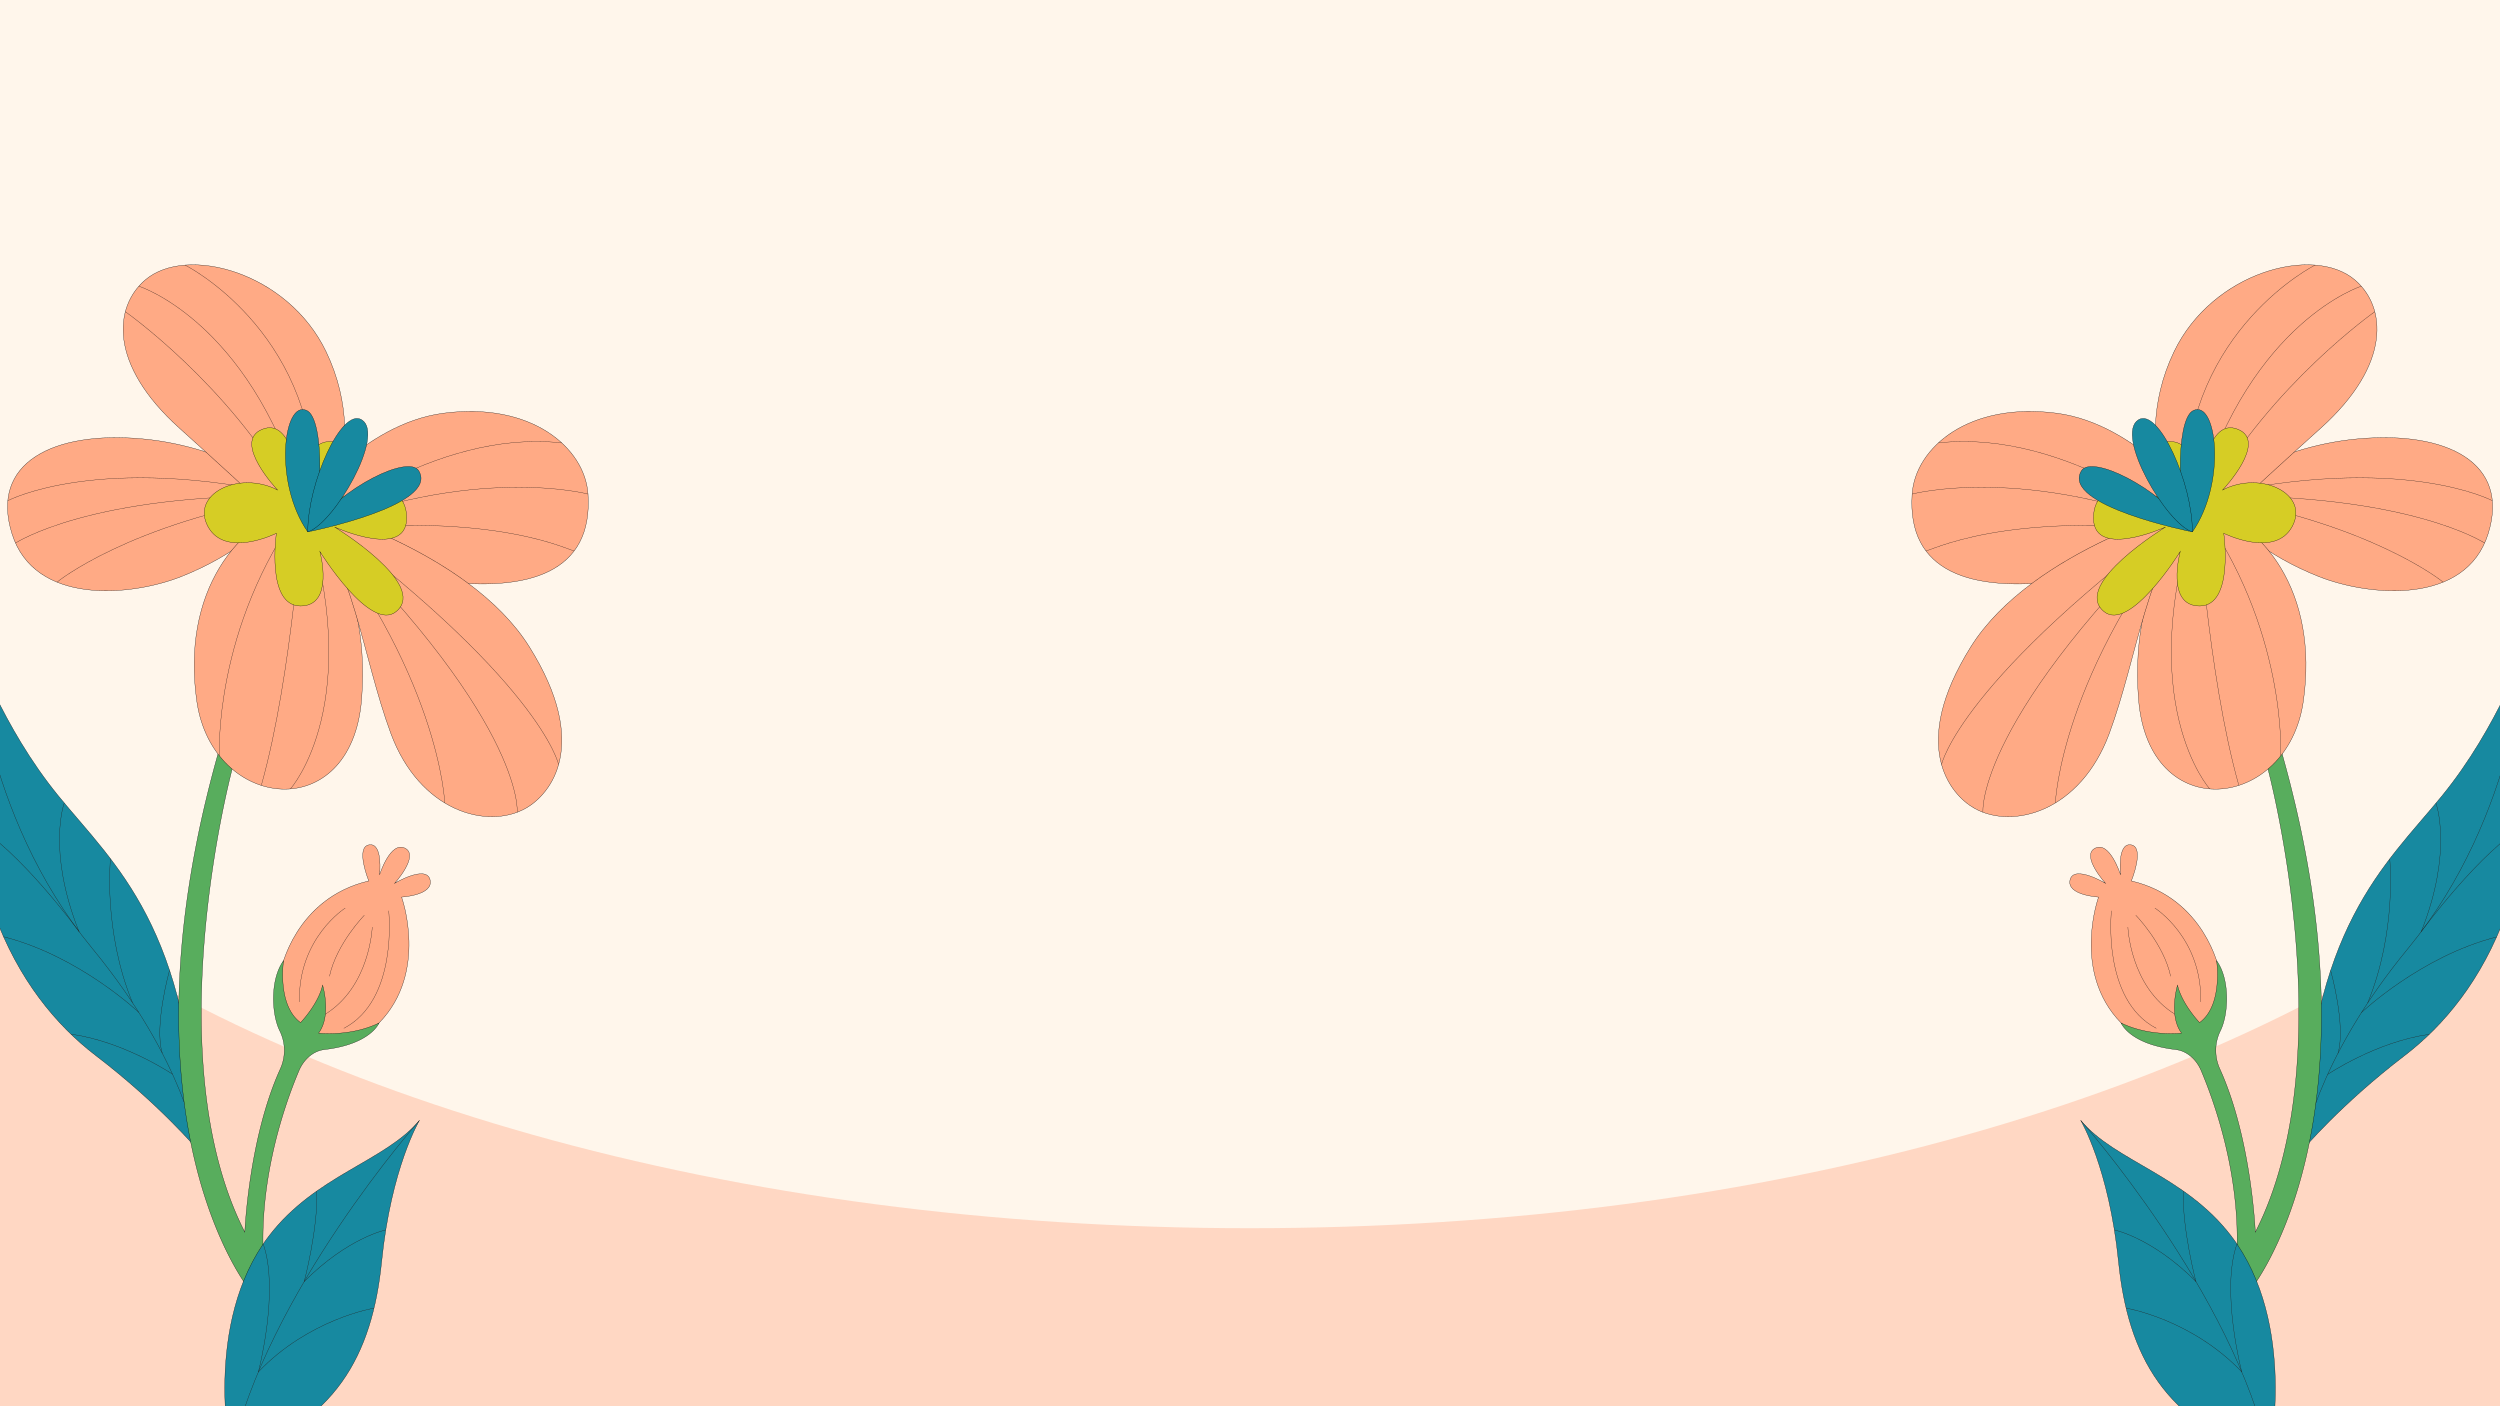 <svg xmlns="http://www.w3.org/2000/svg" xmlns:xlink="http://www.w3.org/1999/xlink" width="2560" height="1440" viewBox="0 0 2560 1440">
  <defs>
    <clipPath id="clip-path">
      <rect id="Rectangle_151" data-name="Rectangle 151" width="2560" height="1440" fill="#fff" stroke="#707070" stroke-width="1"/>
    </clipPath>
    <filter id="Path_7356" x="-15" y="-130" width="2589.321" height="1396.683" filterUnits="userSpaceOnUse">
      <feOffset dy="3" input="SourceAlpha"/>
      <feGaussianBlur stdDeviation="3" result="blur"/>
      <feFlood flood-opacity="0.161"/>
      <feComposite operator="in" in2="blur"/>
      <feComposite in="SourceGraphic"/>
    </filter>
  </defs>
  <g id="Mask_Group_14" data-name="Mask Group 14" clip-path="url(#clip-path)">
    <g id="Group_2723" data-name="Group 2723">
      <rect id="Rectangle_115" data-name="Rectangle 115" width="2560" height="1438" transform="translate(0 2)" fill="#ffd7c3"/>
      <g transform="matrix(1, 0, 0, 1, 0, 0)" filter="url(#Path_7356)">
        <path id="Path_7356-2" data-name="Path 7356" d="M0,0V1019.788c286.352,223.314,755.483,358.895,1285.66,358.895s999.309-135.581,1285.662-358.895V0Z" transform="translate(-6 -124)" fill="#fff6eb"/>
      </g>
      <g id="Group_2421" data-name="Group 2421">
        <g id="Group_2425" data-name="Group 2425" transform="translate(150 99.668)">
          <g id="Group_2413" data-name="Group 2413" transform="translate(-187.676 171.458)">
            <g id="Group_1381" data-name="Group 1381" transform="matrix(0.999, -0.035, 0.035, 0.999, 0, 389.673)">
              <path id="Path_4788" data-name="Path 4788" d="M10.824,0S36.461,84.438,92.1,157.64s130.482,139.167,129.682,367.1c0,0-37.26-47.824-100.734-99.961C41.916,359.781-27.416,232.8,10.824,0Z" transform="translate(0 0)" fill="#1789a0" stroke="#000" stroke-linecap="round" stroke-linejoin="round" stroke-width="0.3"/>
              <path id="Path_4789" data-name="Path 4789" d="M0,0S1.97,173.358,110,314.353C202.7,435.34,210.958,524.74,210.958,524.74" transform="translate(10.824 0)" fill="none" stroke="#231815" stroke-miterlimit="10" stroke-width="0.3"/>
              <path id="Path_4790" data-name="Path 4790" d="M94.942,0S75.3,47.937,105.4,132.088c0,0-57.689-85.423-105.4-114.687" transform="translate(2.847 165.022)" fill="none" stroke="#231815" stroke-miterlimit="10" stroke-width="0.3"/>
              <path id="Path_4791" data-name="Path 4791" d="M1.861,0S-8.4,73.816,19.287,148.283" transform="translate(141.232 223.721)" fill="none" stroke="#231815" stroke-miterlimit="10" stroke-width="0.3"/>
              <path id="Path_4792" data-name="Path 4792" d="M0,0" transform="translate(166.547 382.062)" fill="none" stroke="#231815" stroke-miterlimit="10" stroke-width="0.3"/>
              <path id="Path_4793" data-name="Path 4793" d="M12.283,0S-5.687,56.367,1.844,84.631" transform="translate(187.306 340.043)" fill="none" stroke="#231815" stroke-miterlimit="10" stroke-width="0.3"/>
              <path id="Path_4794" data-name="Path 4794" d="M135.711,82.266S77,22.481,0,0" transform="translate(30.836 299.796)" fill="none" stroke="#231815" stroke-miterlimit="10" stroke-width="0.3"/>
              <path id="Path_4795" data-name="Path 4795" d="M102.629,44.688S54.3,9.543,0,0" transform="translate(96.286 401.906)" fill="none" stroke="#231815" stroke-miterlimit="10" stroke-width="0.3"/>
            </g>
            <g id="Group_1388" data-name="Group 1388" transform="translate(45.387 0)">
              <g id="Group_1382" data-name="Group 1382" transform="translate(279.479 593.861)">
                <path id="Path_4796" data-name="Path 4796" d="M1337.954,395.286s27.855,76.624-23.123,128.921c0,0-24.178,22.01-48.175,21.411-14.69-.366-52.733-25.956-52.733-25.956l.537-49.849s14.222-73.252,89.906-91.089c0,0-14.142-34.632.346-36.97s10.708,30.725,10.708,30.725,11.227-35.558,26.461-27.065c14.138,7.88-10.922,35.644-10.922,35.644s32.334-19.257,36.18-3.46S1337.954,395.286,1337.954,395.286Z" transform="translate(-1213.924 -341.635)" fill="#ffaa85" stroke="#000" stroke-miterlimit="10" stroke-width="0.3"/>
                <path id="Path_4797" data-name="Path 4797" d="M1275,366.028s10.173,91.167-45.937,120.381" transform="translate(-1164.172 -298.392)" fill="none" stroke="#231815" stroke-miterlimit="10" stroke-width="0.3"/>
                <path id="Path_4798" data-name="Path 4798" d="M1284.062,372.037s-2.226,61.348-48.671,89.586" transform="translate(-1190.057 -287.739)" fill="none" stroke="#231815" stroke-miterlimit="10" stroke-width="0.3"/>
                <path id="Path_4799" data-name="Path 4799" d="M1274.033,367.674s-28.513,29.037-35.73,62.529" transform="translate(-1188.102 -295.474)" fill="none" stroke="#231815" stroke-miterlimit="10" stroke-width="0.3"/>
                <path id="Path_4800" data-name="Path 4800" d="M1292.342,365.037s-48.369,30.454-46.941,96.083" transform="translate(-1226.006 -300.149)" fill="none" stroke="#231815" stroke-miterlimit="10" stroke-width="0.3"/>
              </g>
              <path id="Path_4801" data-name="Path 4801" d="M1287.662,326.24s-79.061,294.388,12.929,474.265c0,0,3.9-95.6,36.249-166.945a45.623,45.623,0,0,0-.449-39.171c-8.488-17.086-10.043-52.6,3.871-71.888,0,0-6.885,45.729,17.446,63.406,0,0,17.99-18.742,22.551-38.32,0,0,9.425,30.9-4.117,49.1,0,0,32.369,3.951,61.855-10.337,0,0-8.407,21.7-55.9,27.226-11.829,1.375-21.354,10.481-26,21.448-15.739,37.178-46.88,125.644-33.8,218.71l-17.041,5.454s-139.658-171.232-30.936-552.608Z" transform="translate(-1057.611 190.082)" fill="#58ad5d" stroke="#000" stroke-miterlimit="10" stroke-width="0.3"/>
              <g id="Group_1387" data-name="Group 1387" transform="translate(0 0)">
                <g id="Group_1383" data-name="Group 1383" transform="translate(302.456 150.144)">
                  <path id="Path_4802" data-name="Path 4802" d="M1457.3,270.594c-3.208-47.558-58.384-94.783-148.361-82.745-82.821,11.08-143.6,94.163-143.6,94.163s49.732,66.563,140.468,77.747S1462.731,351.128,1457.3,270.594Z" transform="translate(-1165.337 -185.948)" fill="#ffaa85" stroke="#000" stroke-miterlimit="10" stroke-width="0.3"/>
                  <path id="Path_4803" data-name="Path 4803" d="M1452.391,249.862s-117-31.232-286.952,38.768c0,0,127.891-106.051,260.06-91.129" transform="translate(-1160.426 -165.216)" fill="none" stroke="#231815" stroke-miterlimit="10" stroke-width="0.3"/>
                  <path id="Path_4804" data-name="Path 4804" d="M1442.953,250.2c-1.7,2.19-78.211-42.541-272.909-19.259" transform="translate(-1165.031 -107.527)" fill="none" stroke="#231815" stroke-miterlimit="10" stroke-width="0.3"/>
                </g>
                <path id="Path_4805" data-name="Path 4805" d="M1555.625,254.612s-59.93-50.147-152.956-58.619c-90.345-8.228-155.9,24.331-132.993,97.274s120.706,64.553,173.32,43.785S1536.769,282.895,1555.625,254.612Z" transform="translate(-1265.078 -17.766)" fill="#ffaa85" stroke="#000" stroke-miterlimit="10" stroke-width="0.3"/>
                <path id="Path_4806" data-name="Path 4806" d="M1307.528,302.6s72.6-59.891,239.913-88.14c-204.951-3.028-282.363,48.109-282.363,48.109" transform="translate(-1256.895 22.382)" fill="none" stroke="#231815" stroke-miterlimit="10" stroke-width="0.3"/>
                <path id="Path_4807" data-name="Path 4807" d="M1352.456,217.447S1422.939,285.322,1412.59,416s-152.531,114.2-168.723,2.486S1285.378,232.241,1352.456,217.447Z" transform="translate(-1050.001 28.761)" fill="#ffaa85" stroke="#000" stroke-miterlimit="10" stroke-width="0.3"/>
                <path id="Path_4808" data-name="Path 4808" d="M1282.277,507.949s79.25-88.323,12.769-290.5c0,0-10.372,172.764-42.583,286.922" transform="translate(-992.591 28.761)" fill="none" stroke="#231815" stroke-miterlimit="10" stroke-width="0.3"/>
                <g id="Group_1384" data-name="Group 1384" transform="translate(216.859 246.208)">
                  <path id="Path_4809" data-name="Path 4809" d="M1402.51,527.757c-39.582,22.376-108.744,3.074-138.195-76.548s-37.942-174.246-90.077-233.761c0,0,168.885,44.215,231.957,145.143S1427.512,513.624,1402.51,527.757Z" transform="translate(-1088.641 -217.447)" fill="#ffaa85" stroke="#000" stroke-miterlimit="10" stroke-width="0.3"/>
                  <path id="Path_4810" data-name="Path 4810" d="M1522.756,483.026s-18.289-86.978-261.843-265.579c-92.31,125.688-85.484,256.634-85.484,256.634" transform="translate(-1175.316 -217.447)" fill="none" stroke="#231815" stroke-miterlimit="10" stroke-width="0.3"/>
                  <path id="Path_4811" data-name="Path 4811" d="M1334.473,522.349s-4.84-133.746-145.274-304.9c228.022,217.79,219.464,314.393,219.464,314.393" transform="translate(-1103.601 -217.447)" fill="none" stroke="#231815" stroke-miterlimit="10" stroke-width="0.3"/>
                </g>
                <g id="Group_1385" data-name="Group 1385" transform="translate(0.295)">
                  <path id="Path_4812" data-name="Path 4812" d="M1269.7,152.237c-32.01,27.292-37.942,86.231,35.02,151.8,75.374,67.738,134.664,123.889,134.664,123.889s66.548-96.115,15.446-202.343C1415.756,144.35,1312.218,115.991,1269.7,152.237Z" transform="translate(-1128.978 -136.716)" fill="#ffaa85" stroke="#000" stroke-miterlimit="10" stroke-width="0.3"/>
                  <path id="Path_4813" data-name="Path 4813" d="M1261.687,143.914s112.078,35.294,166.415,215.71" transform="translate(-1127.505 -121.961)" fill="none" stroke="#231815" stroke-miterlimit="10" stroke-width="0.3"/>
                  <path id="Path_4814" data-name="Path 4814" d="M1257.169,136.821s130.586,65.468,132.9,228.458" transform="translate(-1075.689 -136.5)" fill="none" stroke="#231815" stroke-miterlimit="10" stroke-width="0.3"/>
                  <path id="Path_4815" data-name="Path 4815" d="M1265.079,346.007S1358,296.6,1555.331,341.273c-64.194-114.575-169.946-188.805-169.946-188.805" transform="translate(-1265.079 -104.428)" fill="none" stroke="#231815" stroke-miterlimit="10" stroke-width="0.3"/>
                </g>
                <path id="Path_4816" data-name="Path 4816" d="M1344.777,318.244s15.3,55.972-20.009,55.725-24.559-74.425-24.559-74.425-52.312,26.1-70.138-7.017,31.653-57.646,71.233-37.408c0,0-46.823-49.415-15.578-62.074s37.145,53.254,37.145,53.254,9.835-53.468,43.767-37.856-21.211,62.94-21.211,62.94,83.169-40.988,87.991,8.225-73.623,13.495-73.623,13.495,96.06,58.521,63.376,86.341C1396.634,402.029,1344.777,318.244,1344.777,318.244Z" transform="translate(-1024.901 -24.57)" fill="#d6cd25" stroke="#000" stroke-miterlimit="10" stroke-width="0.3"/>
                <g id="Group_1386" data-name="Group 1386" transform="translate(284.598 148.195)">
                  <path id="Path_4817" data-name="Path 4817" d="M1277.475,186.423c-24.083-11.842-34.519,73.48.86,124.249C1293.542,294.316,1296.451,195.755,1277.475,186.423Z" transform="translate(-1255.464 -185.309)" fill="#1789a0" stroke="#000" stroke-linejoin="round" stroke-width="0.3"/>
                  <path id="Path_4818" data-name="Path 4818" d="M1335.163,208.907c-9.914-16.539-77.152,14.849-113.651,62.535C1221.512,271.441,1356.544,244.57,1335.163,208.907Z" transform="translate(-1198.64 -146.078)" fill="#1789a0" stroke="#000" stroke-linecap="round" stroke-linejoin="round" stroke-width="0.3"/>
                  <path id="Path_4819" data-name="Path 4819" d="M1294.663,189.772c-20.79-13.153-55.645,65.334-55.307,114.752C1266.154,296.079,1318.954,205.14,1294.663,189.772Z" transform="translate(-1216.485 -179.161)" fill="#1789a0" stroke="#000" stroke-linecap="round" stroke-linejoin="round" stroke-width="0.3"/>
                </g>
              </g>
            </g>
            <g id="Group_1389" data-name="Group 1389" transform="translate(267.814 876.181)">
              <path id="Path_4820" data-name="Path 4820" d="M1411.584,433.538s-29.037,48.628-38.678,144.606-47.568,165.983-154.418,199.7c0,0-29.275-136.546,38.85-225.74C1305.094,489.577,1376.38,475.655,1411.584,433.538Z" transform="translate(-1212.234 -433.538)" fill="#1789a0" stroke="#000" stroke-linecap="round" stroke-linejoin="round" stroke-width="0.3"/>
              <path id="Path_4821" data-name="Path 4821" d="M1405.33,433.538s-156.78,176.632-193.1,344.3" transform="translate(-1205.98 -433.538)" fill="none" stroke="#231815" stroke-miterlimit="10" stroke-width="0.3"/>
              <path id="Path_4822" data-name="Path 4822" d="M1309.141,501.526s-38.622,7.845-83.489,52.783c0,0,14.179-53.769,12.878-92.606" transform="translate(-1144.248 -389.382)" fill="none" stroke="#231815" stroke-miterlimit="10" stroke-width="0.3"/>
              <path id="Path_4823" data-name="Path 4823" d="M1348.735,548.508s-66.742,11.1-118.395,65.275c0,0,21.785-83.142,4.91-130.974" transform="translate(-1195.876 -356.293)" fill="none" stroke="#231815" stroke-miterlimit="10" stroke-width="0.3"/>
            </g>
          </g>
          <g id="Group_2424" data-name="Group 2424" transform="translate(1807.703 171.458)">
            <g id="Group_1381-2" data-name="Group 1381" transform="matrix(-0.999, -0.035, 0.035, -0.999, 621.807, 914.093)">
              <path id="Path_4788-2" data-name="Path 4788" d="M10.824,524.74S36.461,440.3,92.1,367.1,222.582,227.933,221.782,0c0,0-37.26,47.824-100.734,99.961C41.916,164.96-27.416,291.94,10.824,524.74Z" transform="translate(0 0)" fill="#1789a0" stroke="#000" stroke-linecap="round" stroke-linejoin="round" stroke-width="0.3"/>
              <path id="Path_4789-2" data-name="Path 4789" d="M0,524.74S1.97,351.382,110,210.387C202.7,89.4,210.958,0,210.958,0" transform="translate(10.824 0)" fill="none" stroke="#231815" stroke-miterlimit="10" stroke-width="0.3"/>
              <path id="Path_4790-2" data-name="Path 4790" d="M94.942,132.088S75.3,84.152,105.4,0C105.4,0,47.712,85.423,0,114.687" transform="translate(2.847 227.63)" fill="none" stroke="#231815" stroke-miterlimit="10" stroke-width="0.3"/>
              <path id="Path_4791-2" data-name="Path 4791" d="M1.861,148.283S-8.4,74.467,19.287,0" transform="translate(141.232 152.736)" fill="none" stroke="#231815" stroke-miterlimit="10" stroke-width="0.3"/>
              <path id="Path_4792-2" data-name="Path 4792" d="M0,0" transform="translate(166.547 142.678)" fill="none" stroke="#231815" stroke-miterlimit="10" stroke-width="0.3"/>
              <path id="Path_4793-2" data-name="Path 4793" d="M12.283,84.631S-5.687,28.264,1.844,0" transform="translate(187.306 100.067)" fill="none" stroke="#231815" stroke-miterlimit="10" stroke-width="0.3"/>
              <path id="Path_4794-2" data-name="Path 4794" d="M135.711,0S77,59.784,0,82.266" transform="translate(30.836 142.678)" fill="none" stroke="#231815" stroke-miterlimit="10" stroke-width="0.3"/>
              <path id="Path_4795-2" data-name="Path 4795" d="M102.629,0S54.3,35.145,0,44.688" transform="translate(96.286 78.147)" fill="none" stroke="#231815" stroke-miterlimit="10" stroke-width="0.3"/>
            </g>
            <g id="Group_1388-2" data-name="Group 1388" transform="translate(0 0)">
              <g id="Group_1382-2" data-name="Group 1382" transform="translate(161.726 593.861)">
                <path id="Path_4796-2" data-name="Path 4796" d="M1243.422,395.286s-27.855,76.624,23.123,128.921c0,0,24.178,22.01,48.175,21.411,14.69-.366,52.733-25.956,52.733-25.956l-.537-49.849s-14.222-73.252-89.906-91.089c0,0,14.142-34.632-.346-36.97s-10.708,30.725-10.708,30.725-11.227-35.558-26.461-27.065c-14.138,7.88,10.923,35.644,10.923,35.644s-32.334-19.257-36.18-3.46S1243.422,395.286,1243.422,395.286Z" transform="translate(-1213.924 -341.635)" fill="#ffaa85" stroke="#000" stroke-miterlimit="10" stroke-width="0.3"/>
                <path id="Path_4797-2" data-name="Path 4797" d="M1229.784,366.028s-10.173,91.167,45.937,120.381" transform="translate(-1187.086 -298.392)" fill="none" stroke="#231815" stroke-miterlimit="10" stroke-width="0.3"/>
                <path id="Path_4798-2" data-name="Path 4798" d="M1235.391,372.037s2.226,61.348,48.671,89.586" transform="translate(-1175.869 -287.739)" fill="none" stroke="#231815" stroke-miterlimit="10" stroke-width="0.3"/>
                <path id="Path_4799-2" data-name="Path 4799" d="M1238.3,367.674s28.513,29.037,35.73,62.529" transform="translate(-1170.706 -295.474)" fill="none" stroke="#231815" stroke-miterlimit="10" stroke-width="0.3"/>
                <path id="Path_4800-2" data-name="Path 4800" d="M1245.37,365.037s48.369,30.454,46.941,96.083" transform="translate(-1158.178 -300.149)" fill="none" stroke="#231815" stroke-miterlimit="10" stroke-width="0.3"/>
              </g>
              <path id="Path_4801-2" data-name="Path 4801" d="M1383.238,326.24s79.061,294.388-12.929,474.265c0,0-3.9-95.6-36.249-166.945a45.623,45.623,0,0,1,.449-39.171c8.488-17.086,10.043-52.6-3.871-71.888,0,0,6.885,45.729-17.446,63.406,0,0-17.99-18.742-22.551-38.32,0,0-9.425,30.9,4.117,49.1,0,0-32.369,3.951-61.855-10.337,0,0,8.407,21.7,55.9,27.226,11.829,1.375,21.354,10.481,26,21.448,15.739,37.178,46.88,125.644,33.8,218.71l17.041,5.454s139.658-171.232,30.936-552.608Z" transform="translate(-1018.556 190.082)" fill="#58ad5d" stroke="#000" stroke-miterlimit="10" stroke-width="0.3"/>
              <g id="Group_1387-2" data-name="Group 1387" transform="translate(0 0)">
                <g id="Group_1383-2" data-name="Group 1383" transform="translate(0 150.144)">
                  <path id="Path_4802-2" data-name="Path 4802" d="M1165.648,270.594c3.208-47.558,58.384-94.783,148.361-82.745,82.821,11.08,143.6,94.163,143.6,94.163s-49.732,66.563-140.468,77.747S1160.22,351.128,1165.648,270.594Z" transform="translate(-1165.337 -185.948)" fill="#ffaa85" stroke="#000" stroke-miterlimit="10" stroke-width="0.3"/>
                  <path id="Path_4803-2" data-name="Path 4803" d="M1165.439,249.862s117-31.232,286.952,38.768c0,0-127.891-106.051-260.06-91.129" transform="translate(-1165.128 -165.216)" fill="none" stroke="#231815" stroke-miterlimit="10" stroke-width="0.3"/>
                  <path id="Path_4804-2" data-name="Path 4804" d="M1170.044,250.2c1.7,2.19,78.21-42.541,272.909-19.259" transform="translate(-1155.689 -107.527)" fill="none" stroke="#231815" stroke-miterlimit="10" stroke-width="0.3"/>
                </g>
                <path id="Path_4805-2" data-name="Path 4805" d="M1265.078,254.612s59.93-50.147,152.956-58.619c90.345-8.228,155.9,24.331,132.993,97.274s-120.706,64.553-173.32,43.785S1283.935,282.895,1265.078,254.612Z" transform="translate(-960.892 -17.766)" fill="#ffaa85" stroke="#000" stroke-miterlimit="10" stroke-width="0.3"/>
                <path id="Path_4806-2" data-name="Path 4806" d="M1504.992,302.6s-72.6-59.891-239.913-88.14c204.951-3.028,282.363,48.109,282.363,48.109" transform="translate(-960.892 22.382)" fill="none" stroke="#231815" stroke-miterlimit="10" stroke-width="0.3"/>
                <path id="Path_4807-2" data-name="Path 4807" d="M1302.287,217.447S1231.805,285.322,1242.153,416s152.532,114.2,168.723,2.486S1369.366,232.241,1302.287,217.447Z" transform="translate(-1010.01 28.761)" fill="#ffaa85" stroke="#000" stroke-miterlimit="10" stroke-width="0.3"/>
                <path id="Path_4808-2" data-name="Path 4808" d="M1291.8,507.949s-79.25-88.323-12.769-290.5c0,0,10.372,172.764,42.583,286.922" transform="translate(-986.751 28.761)" fill="none" stroke="#231815" stroke-miterlimit="10" stroke-width="0.3"/>
                <g id="Group_1384-2" data-name="Group 1384" transform="translate(27.147 246.208)">
                  <path id="Path_4809-2" data-name="Path 4809" d="M1211.1,527.757c39.582,22.376,108.744,3.074,138.2-76.548s37.942-174.246,90.077-233.761c0,0-168.885,44.215-231.957,145.143S1186.094,513.624,1211.1,527.757Z" transform="translate(-1174.238 -217.447)" fill="#ffaa85" stroke="#000" stroke-miterlimit="10" stroke-width="0.3"/>
                  <path id="Path_4810-2" data-name="Path 4810" d="M1175.316,483.026s18.289-86.978,261.843-265.579c92.31,125.688,85.484,256.634,85.484,256.634" transform="translate(-1172.029 -217.447)" fill="none" stroke="#231815" stroke-miterlimit="10" stroke-width="0.3"/>
                  <path id="Path_4811-2" data-name="Path 4811" d="M1263.43,522.349s4.84-133.746,145.274-304.9C1180.682,435.237,1189.24,531.84,1189.24,531.84" transform="translate(-1143.574 -217.447)" fill="none" stroke="#231815" stroke-miterlimit="10" stroke-width="0.3"/>
                </g>
                <g id="Group_1385-2" data-name="Group 1385" transform="translate(249.282)">
                  <path id="Path_4812-2" data-name="Path 4812" d="M1451.506,152.237c32.01,27.292,37.942,86.231-35.02,151.8-75.374,67.738-134.664,123.889-134.664,123.889s-66.548-96.115-15.447-202.343C1305.454,144.35,1408.993,115.991,1451.506,152.237Z" transform="translate(-1247.076 -136.716)" fill="#ffaa85" stroke="#000" stroke-miterlimit="10" stroke-width="0.3"/>
                  <path id="Path_4813-2" data-name="Path 4813" d="M1428.1,143.914s-112.078,35.294-166.415,215.71" transform="translate(-1217.127 -121.961)" fill="none" stroke="#231815" stroke-miterlimit="10" stroke-width="0.3"/>
                  <path id="Path_4814-2" data-name="Path 4814" d="M1390.064,136.821s-130.586,65.468-132.9,228.458" transform="translate(-1226.389 -136.5)" fill="none" stroke="#231815" stroke-miterlimit="10" stroke-width="0.3"/>
                  <path id="Path_4815-2" data-name="Path 4815" d="M1555.331,346.007s-92.926-49.412-290.252-4.733c64.194-114.575,169.946-188.805,169.946-188.805" transform="translate(-1210.174 -104.428)" fill="none" stroke="#231815" stroke-miterlimit="10" stroke-width="0.3"/>
                </g>
                <path id="Path_4816-2" data-name="Path 4816" d="M1315.181,318.244s-15.3,55.972,20.009,55.725,24.559-74.425,24.559-74.425,52.312,26.1,70.138-7.017-31.653-57.646-71.233-37.408c0,0,46.823-49.415,15.578-62.074s-37.145,53.254-37.145,53.254-9.835-53.468-43.767-37.856,21.211,62.94,21.211,62.94-83.169-40.988-87.991,8.225,73.623,13.495,73.623,13.495-96.06,58.521-63.376,86.341C1263.323,402.029,1315.181,318.244,1315.181,318.244Z" transform="translate(-1040.324 -24.57)" fill="#d6cd25" stroke="#000" stroke-miterlimit="10" stroke-width="0.3"/>
                <g id="Group_1386-2" data-name="Group 1386" transform="translate(171.317 148.195)">
                  <path id="Path_4817-2" data-name="Path 4817" d="M1268.724,186.423c24.083-11.842,34.519,73.48-.86,124.249C1252.658,294.316,1249.748,195.755,1268.724,186.423Z" transform="translate(-1151.918 -185.309)" fill="#1789a0" stroke="#000" stroke-linejoin="round" stroke-width="0.3"/>
                  <path id="Path_4818-2" data-name="Path 4818" d="M1223.807,208.907c9.914-16.539,77.152,14.849,113.651,62.535C1337.458,271.441,1202.426,244.57,1223.807,208.907Z" transform="translate(-1221.511 -146.078)" fill="#1789a0" stroke="#000" stroke-linecap="round" stroke-linejoin="round" stroke-width="0.3"/>
                  <path id="Path_4819-2" data-name="Path 4819" d="M1245.579,189.772c20.79-13.153,55.645,65.334,55.307,114.752C1274.088,296.079,1221.288,205.14,1245.579,189.772Z" transform="translate(-1184.94 -179.161)" fill="#1789a0" stroke="#000" stroke-linecap="round" stroke-linejoin="round" stroke-width="0.3"/>
                </g>
              </g>
            </g>
            <g id="Group_1389-2" data-name="Group 1389" transform="translate(172.956 876.181)">
              <path id="Path_4820-2" data-name="Path 4820" d="M1212.234,433.538s29.037,48.628,38.678,144.606,47.568,165.983,154.418,199.7c0,0,29.275-136.546-38.851-225.74C1318.725,489.577,1247.438,475.655,1212.234,433.538Z" transform="translate(-1212.234 -433.538)" fill="#1789a0" stroke="#000" stroke-linecap="round" stroke-linejoin="round" stroke-width="0.3"/>
              <path id="Path_4821-2" data-name="Path 4821" d="M1212.235,433.538s156.78,176.632,193.1,344.3" transform="translate(-1212.234 -433.538)" fill="none" stroke="#231815" stroke-miterlimit="10" stroke-width="0.3"/>
              <path id="Path_4822-2" data-name="Path 4822" d="M1225.653,501.526s38.622,7.845,83.489,52.783c0,0-14.179-53.769-12.878-92.606" transform="translate(-1191.196 -389.382)" fill="none" stroke="#231815" stroke-miterlimit="10" stroke-width="0.3"/>
              <path id="Path_4823-2" data-name="Path 4823" d="M1230.34,548.508s66.742,11.1,118.395,65.275c0,0-21.785-83.142-4.91-130.974" transform="translate(-1183.848 -356.293)" fill="none" stroke="#231815" stroke-miterlimit="10" stroke-width="0.3"/>
            </g>
          </g>
        </g>
      </g>
    </g>
  </g>
</svg>
